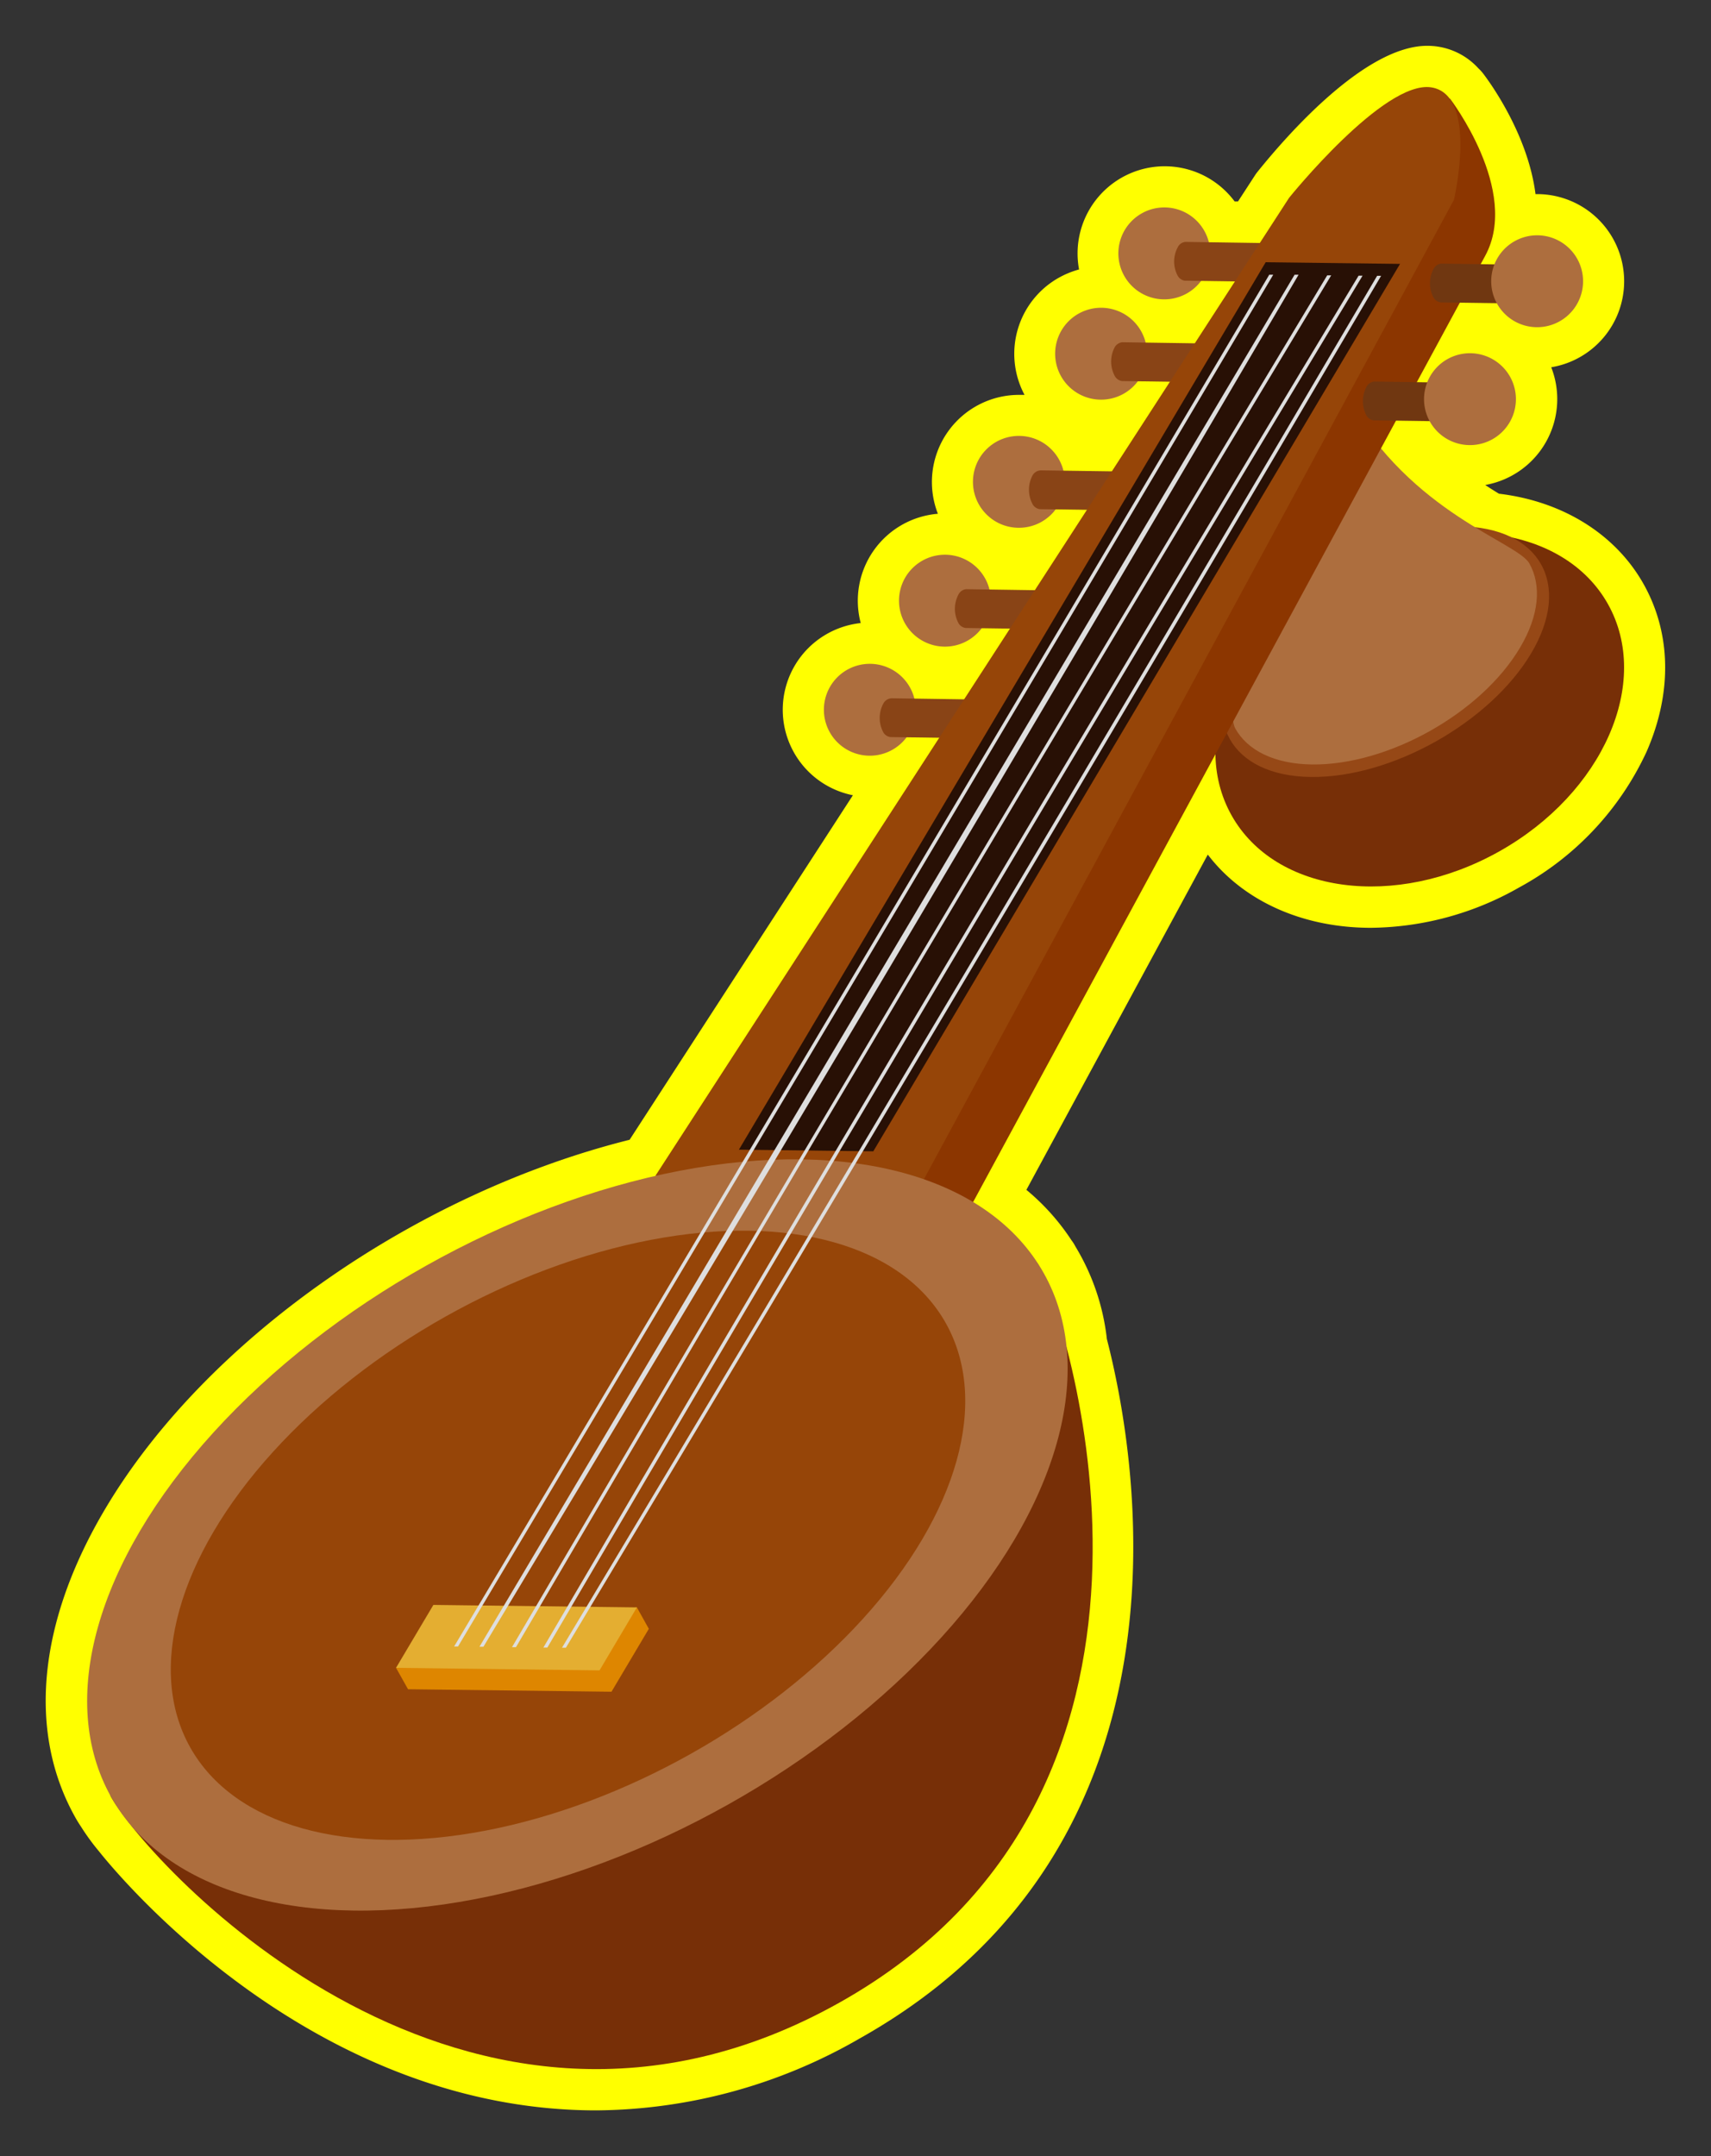 <svg id="Layer_1" data-name="Layer 1" xmlns="http://www.w3.org/2000/svg" width="249.2" height="313.92" viewBox="0 0 249.2 313.92">
  <rect x="0" y="0" width="249.2" height="313.92" fill="#333333" stroke="none"/>
  <defs>
    <style>
      .cls-1 {
        fill: #ff0;
      }

      .cls-2 {
        fill: #ad6e3e;
      }

      .cls-3 {
        fill: #772f07;
      }

      .cls-4 {
        fill: #894416;
      }

      .cls-5 {
        fill: #964816;
      }

      .cls-6 {
        fill: #8c3600;
      }

      .cls-7 {
        fill: #964508;
      }

      .cls-8 {
        fill: #281005;
      }

      .cls-9 {
        fill: #de8600;
      }

      .cls-10 {
        fill: #e4ae31;
      }

      .cls-11 {
        fill: #dedede;
      }

      .cls-12 {
        fill: #703711;
      }
    </style>
  </defs>
  <g>
    <path class="cls-1" d="M218.32,71.88c-.66-.4-1.33-.82-2-1.27a12.7,12.7,0,0,0,9.61-17.14,12.69,12.69,0,0,0-2-25.21h-.29c-1.11-8.75-6.74-16.4-7.64-17.57a5.64,5.64,0,0,0-.66-.72,10,10,0,0,0-5.9-3.18,10.18,10.18,0,0,0-1.57-.12c-9,0-20.29,12.84-24.73,18.36a5.74,5.74,0,0,0-.36.5l-2.47,3.8h-.49a12.69,12.69,0,0,0-22.66,9.9,13.17,13.17,0,0,0-2.94,1.2,12.7,12.7,0,0,0-5,17.06c-.27,0-.53,0-.8,0A12.69,12.69,0,0,0,136.6,74.8a12.7,12.7,0,0,0-11.24,15.91,12.76,12.76,0,0,0-4.88,1.56,12.69,12.69,0,0,0,3.74,23.51L91.7,165.94c-31.35,7.84-61.8,29.19-76.36,53.71C5.52,236.17,4,252.12,10.93,264.53c.24.44.55.94.91,1.48a33.24,33.24,0,0,0,2.58,3.53c3.35,4.2,31.37,37.71,72.43,37.71a77.73,77.73,0,0,0,38.36-10.47c50.26-28.2,40.47-84.51,36-101.83a33,33,0,0,0-4.59-13.49,5.56,5.56,0,0,0-.55-.87,33,33,0,0,0-6.58-7.36l26.42-48.81c5.13,6.73,13.77,10.66,23.76,10.66h0a44.36,44.36,0,0,0,21.58-5.87,43.07,43.07,0,0,0,18.55-19.73c3.77-8.57,3.62-17.26-.42-24.45S227.7,73,218.32,71.88Z"/>
    <g>
      <path class="cls-2" d="M157.1,45.66a6.69,6.69,0,1,0,9.1,2.56A6.69,6.69,0,0,0,157.1,45.66Z"/>
      <path class="cls-2" d="M166.3,31.06a6.69,6.69,0,1,0,9.11,2.56A6.68,6.68,0,0,0,166.3,31.06Z"/>
      <circle class="cls-2" cx="148.4" cy="70.15" r="6.69" transform="translate(-7.83 120.52) rotate(-43.17)"/>
      <path class="cls-2" d="M134.35,81.62a6.69,6.69,0,1,0,9.11,2.56A6.69,6.69,0,0,0,134.35,81.62Z"/>
      <path class="cls-2" d="M123.41,97.5a6.69,6.69,0,1,0,9.11,2.56A6.7,6.7,0,0,0,123.41,97.5Z"/>
      <ellipse class="cls-3" cx="206.78" cy="103.34" rx="31.43" ry="23.66" transform="translate(-24.12 114.4) rotate(-29.3)"/>
      <path class="cls-4" d="M151.48,68.49h0a1.42,1.42,0,0,0-1.14.81,4.44,4.44,0,0,0,0,4,1.43,1.43,0,0,0,1.11.83h.05l12.86.18.2-5.65-13-.18Z"/>
      <path class="cls-5" d="M212.61,76.62c-11.72-.14-26.07,7.91-32.05,18s-1.33,18.36,10.38,18.5S217,105.2,223,95.13,224.33,76.77,212.61,76.62Z"/>
      <path class="cls-2" d="M175,70.22c7.4,13.19,3.15,32.69,4.92,35.85s5.64,5.16,11.18,5.23c11.07.13,24.63-7.47,30.28-17,2.83-4.76,3.14-9.1,1.37-12.26s-17.16-7.21-26.46-23.78S167.58,57,175,70.22Z"/>
      <path class="cls-4" d="M129.76,101.67h0a1.43,1.43,0,0,0-1.13.81,4.41,4.41,0,0,0-.05,4,1.4,1.4,0,0,0,1.11.83h.05l12.86.18.2-5.64-13-.19Z"/>
      <path class="cls-4" d="M140.71,85.78h0a1.41,1.41,0,0,0-1.13.81,4.42,4.42,0,0,0-.05,4,1.42,1.42,0,0,0,1.11.84h0l12.86.18.2-5.64-13-.19Z"/>
      <path class="cls-4" d="M172.65,35.22h0a1.37,1.37,0,0,0-1.13.81,4.36,4.36,0,0,0-.05,4,1.42,1.42,0,0,0,1.11.84h.05l12.86.18.19-5.64-13-.19Z"/>
      <path class="cls-4" d="M163.45,49.83h0a1.44,1.44,0,0,0-1.14.81,4.44,4.44,0,0,0,0,4,1.44,1.44,0,0,0,1.11.84h.05l12.86.18.2-5.64-13-.19Z"/>
      <path class="cls-6" d="M192.32,36.94,100,179.35l39.12.48,77.2-142.6c5.14-9.48-5.14-22.88-5.14-22.88Z"/>
      <path class="cls-7" d="M187.75,28.8,95.44,171.21l39.12.48,77.2-142.6s3.6-15.29-3.3-16.37S187.75,28.8,187.75,28.8Z"/>
      <path class="cls-3" d="M16.16,261.6c5.64,10,51.69,60.49,106.12,29.95s33.89-97.43,29-107.34C146,173.43,10.53,251.57,16.16,261.6Z"/>
      <ellipse class="cls-2" cx="84.09" cy="223.49" rx="77.89" ry="44.97" transform="translate(-98.61 69.73) rotate(-29.3)"/>
      <ellipse class="cls-7" cx="82.72" cy="223.53" rx="63.1" ry="36.5" transform="translate(-98.8 69.07) rotate(-29.3)"/>
      <polygon class="cls-8" points="107.62 167.38 127.19 167.62 203.91 38.42 184.34 38.18 107.62 167.38"/>
      <polygon class="cls-9" points="57.68 242.82 59.43 245.94 89.06 246.3 94.5 237.14 92.76 234.02 64.87 236.77 57.68 242.82"/>
      <polygon class="cls-10" points="57.68 242.82 87.32 243.19 92.76 234.02 63.12 233.66 57.68 242.82"/>
      <g>
        <path class="cls-11" d="M81.85,239.89h.57c39.33-65.49,78.2-130.82,118.73-199.73h-.58C160,109.07,121.18,174.4,81.85,239.89Z"/>
        <path class="cls-11" d="M79.14,239.87h.58C118.11,174.34,156.89,109,198.45,40.14h-.58C156.31,109,117.51,174.36,79.14,239.87Z"/>
        <path class="cls-11" d="M74.57,239.81h.58C113.53,174.31,152.34,109,193.88,40.09l-.58,0C151.76,109,113,174.31,74.57,239.81Z"/>
        <path class="cls-11" d="M69.83,239.75h.58C109.83,174.27,148.7,108.94,189.13,40h-.58Z"/>
        <path class="cls-11" d="M66.14,239.71h.57C105.78,174.22,144.63,108.89,185.44,40h-.58C144.05,108.88,105.2,174.22,66.14,239.71Z"/>
      </g>
      <path class="cls-12" d="M200.13,55.55h0a1.44,1.44,0,0,0-1.13.81,4.44,4.44,0,0,0-.05,4,1.43,1.43,0,0,0,1.11.84h.05l12.86.18.2-5.64-13-.19Z"/>
      <path class="cls-2" d="M210.82,52.28a6.69,6.69,0,1,0,9.11,2.56A6.7,6.7,0,0,0,210.82,52.28Z"/>
      <path class="cls-12" d="M209.91,38.38h0a1.44,1.44,0,0,0-1.14.81,4.44,4.44,0,0,0-.05,4,1.44,1.44,0,0,0,1.11.84h.06l12.85.18.2-5.64-13-.19Z"/>
      <path class="cls-2" d="M220.61,35.11a6.69,6.69,0,1,0,9.1,2.56A6.69,6.69,0,0,0,220.61,35.11Z"/>
    </g>
  </g>
</svg>
